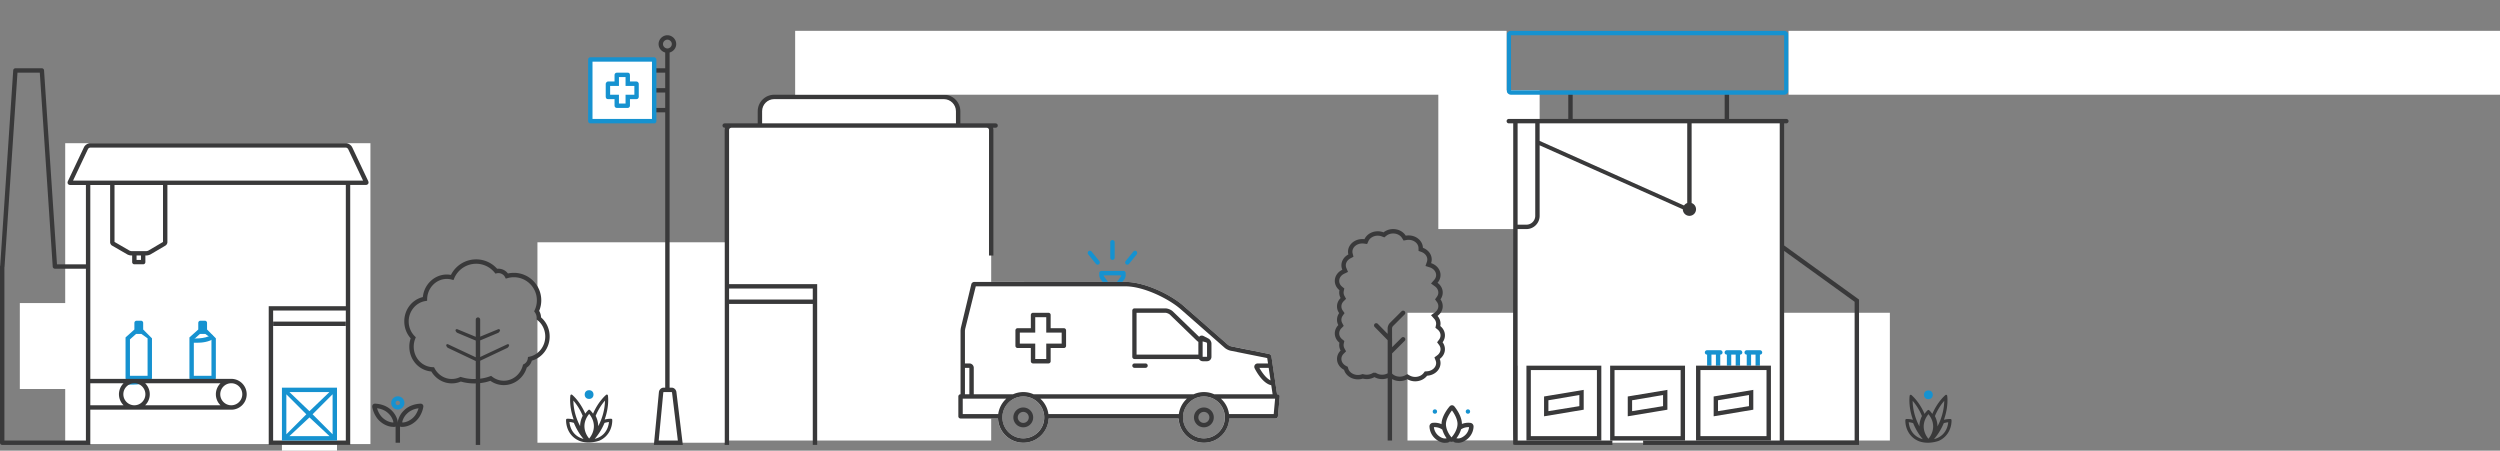 <svg xmlns="http://www.w3.org/2000/svg" id="Layer_1" x="0px" y="0px" viewBox="181 217 1135 204.61">
    <rect x="181" y="217" width="1135" height="204.61" fill="#808080" stroke="none"/>
    <path fill="#FFF" d="M210.604 282h138.572v136.605H210.604V282zM631 417H510.604V274.167l15.646-.292-.125-7.875s1.125-3.458 2.708-4.333S571.5 261 571.5 261s40-.458 42 .833 2.297 5.047 2.297 5.047l.453 6.62 14.75.5v143zm325.834-145H868.5v146H990V272h-33.166z"/>
    <path id="s1-drop" fill="#1692D0" d="M244 336.605c-1.107 0-2-.988-2-2.215 0-1.213 2-4.187 2-4.187s2 2.979 2 4.188c0 1.228-.895 2.216-2 2.216v-.002z"/>
    <path fill="#FFF" d="M241 326.605h6v11h-6v-11z"/>
    <g id="s1-bottle-3" fill="#1692D0">
        <path id="s1-bottle-3-wave" d="M212.604 391.605c-1.174 0-2.516.012-2.604 0v-2c.053.007 6.043.56 9.2-1.683l1.155 1.63c-2.43 1.731-5.67 2.053-7.751 2.053z"/>
        <path id="s1-bottle-3-fig" d="M217 366.605v-3c0-.561-.443-1-1-1h-1.977a1.01 1.01 0 0 0-1.012 1v3H213l-4 3.59v18.41c0 .56.45 1.003 1.01 1.003l10-.003a1 1 0 0 0 1-1v-18l-4-4H217zm2 21l-8 .003v-16.521l2.766-2.481h2.43l2.805 2-.001 16.999z"/>
    </g>
    <g id="s1-bottle-2" fill="#1692D0">
        <path id="s1-bottle-2-wave" d="M241.604 391.605c-1.174 0-2.516.012-2.604 0v-2c.053.007 6.043.56 9.2-1.683l1.155 1.63c-2.43 1.731-5.67 2.053-7.751 2.053z"/>
        <path id="s1-bottle-2-fig" d="M246 366.605v-3c0-.561-.443-1-1-1h-1.977a1.01 1.01 0 0 0-1.012 1v3H242l-4 3.59v18.41c0 .56.45 1.003 1.01 1.003l10-.003c.55 0 .99-.445.99-1v-18l-3.99-4H246zm2 21l-8 .003v-16.521l2.766-2.481h2.43l2.805 2-.001 16.999z"/>
    </g>
    <g id="s1-bottle-1" fill="#1692D0">
        <path id="s1-bottle-1-wave" d="M270.604 372.605c-1.174 0-2.516.012-2.604 0v-2c.053.007 6.043.56 9.2-1.683l1.155 1.63c-2.43 1.731-5.67 2.053-7.751 2.053z"/>
        <path id="s1-bottle-1-fig" d="M275 366.605v-3c0-.561-.443-1-1-1h-1.977a1.01 1.01 0 0 0-1.012 1v3H271l-4 3.59v18.41c0 .56.45 1.003 1.01 1.003l10-.003c.55 0 .99-.445.99-1v-18l-3.99-4H275zm2 21l-8 .003v-16.521l2.766-2.481h2.43l2.805 2-.001 16.999z"/>
    </g>
    <path fill="#FFF" d="M309 392.605h25v29h-25v-29zm-119-38h32v39h-32v-39z"/>
    <path fill="#39393A" d="M340.854 283.805c-.468-.984-1.753-1.805-2.86-1.805H222.007c-1.11 0-2.39.81-2.862 1.805l-7.295 15.386c-.468.987.042 1.81 1.15 1.81h7v36.003h-13.13l-5.872-88.062a1.003 1.003 0 0 0-.998-.94h-12c-.525 0-.963.41-.998.93l-5.91 88.65a.959.959 0 0 0-.092.42v80c0 .55.448 1 1 1h40v-16h64.01c3.854 0 6.99-3.14 6.99-7s-3.13-7-6.99-7H222v-88h9v26c0 .54.385 1.22.86 1.49l6.917 4c.467.27 1.31.5 1.86.5H241V336c0 .54.443.99.99.99h4.02c.54 0 .99-.44.99-.99v-3.021h.52c.55 0 1.388-.229 1.86-.513l6.76-3.988c.475-.279.86-.962.86-1.512v-26h81V356h-35v62.966h37v-118h6.996c1.104 0 1.62-.812 1.15-1.812l-7.292-15.389v.047-.007zM220 388.995V417h-37v-78.645a.933.933 0 0 0 .064-.296l5.872-88.064h10.13l5.87 88.064c.035.521.47.937.998.937H220v49.999zM338 417h-33v-59.004h33V417zm-52-26.004c2.757 0 5 2.242 5 5 0 2.757-2.243 5-5 5s-5-2.243-5-5c0-2.758 2.243-5 5-5zm-4.89 0a6.988 6.988 0 0 0 0 10.004h-34.22a6.982 6.982 0 0 0 0-10.004h34.22zm-39.11 0c2.757 0 5 2.242 5 5 0 2.757-2.243 5-5 5s-5-2.243-5-5c0-2.758 2.243-5 5-5zm-4.89 0a6.988 6.988 0 0 0 0 10.004H222v-10.004h15.11zM245 335h-2v-2.004h2V335zm10-8.146l-6.635 3.91c-.168.104-.65.236-.846.236h-6.89c-.2 0-.69-.145-.86-.244l-6.78-3.93v-25.83H255v25.858zM214.16 299l6.793-14.344c.14-.296.722-.66 1.055-.66h115.985c.333 0 .915.364 1.055.66L345.84 299H214.16z"/>
    <path fill="#39393A" d="M305 363h33v1.996h-33V363z"/>
    <g id="s1-clouds" fill="#1692D0" fill-opacity="0">
        <path id="s1-cloud-1" d="M194.404 246.062a9.938 9.938 0 0 1-2.428-7.258 9.95 9.95 0 0 1 3.416-6.86 9.843 9.843 0 0 1 7.258-2.438 9.925 9.925 0 0 1 6.85 3.398l-1.51 1.312a7.924 7.924 0 0 0-5.48-2.74 7.966 7.966 0 0 0-5.805 1.938 7.93 7.93 0 0 0-2.732 5.48c-.15 2.13.54 4.19 1.943 5.8l-1.51 1.312h-.002v.056z"/>
        <path id="s1-cloud-2" d="M210.604 249.605c-5.515 0-10-4.486-10-10h2c0 4.41 3.59 8 8 8s8-3.59 8-8h2c0 5.514-4.487 10-10 10z"/>
        <path id="s1-cloud-3" d="M232.463 239.793l-1.98-.274c.62-4.4-2.457-8.48-6.857-9.102-4.406-.61-8.482 2.46-9.102 6.86l-1.98-.27c.77-5.49 5.864-9.33 11.36-8.563 5.49.77 9.33 5.87 8.56 11.36l-.001-.011z"/>
        <path id="s1-cloud-4" d="M233.055 249.688a9.969 9.969 0 0 1-4.22-.942c-2.42-1.1-4.258-3.13-5.17-5.64l1.88-.68a7.977 7.977 0 0 0 4.135 4.521c1.936.91 4.11 1 6.115.28a7.968 7.968 0 0 0 4.516-4.13c.91-1.94 1-4.11.27-6.12l1.88-.68c.92 2.51.8 5.23-.33 7.65a9.922 9.922 0 0 1-5.64 5.17c-1.11.41-2.27.61-3.42.61l-.01-.01v-.022l-.006-.007z"/>
        <path id="s1-cloud-5" d="M213.18 228.768a9.951 9.951 0 0 1 1.658-7.473c1.532-2.19 3.825-3.65 6.456-4.142 5.43-.96 10.627 2.68 11.584 8.11l-1.97.35c-.766-4.35-4.926-7.26-9.268-6.49-4.345.762-7.256 4.922-6.49 9.27l-1.97.34v.037-.002z"/>
        <path id="s1-cloud-6" d="M247.104 239.56l-1-1.73c3.82-2.206 5.133-7.105 2.93-10.93-2.207-3.82-7.108-5.132-10.93-2.927l-1-1.732c4.775-2.754 10.903-1.11 13.66 3.66 2.756 4.774 1.114 10.903-3.66 13.659z"/>
    </g>
    <path fill="#1692D0" d="M309 393v24h25v-24h-25zm11.076 12.096L311 414.17v-18.15l9.076 9.074v.002zM312.414 395h18.15l-9.075 8.68-9.08-8.68h.005zm9.076 11.508l9.097 8.492h-18.193l9.096-8.492zm1.414-1.413l9.096-9.107v18.188l-9.096-9.107v.026z"/>
    <path fill="none" d="M182.066 338.605H182v80h39v-80h-15.066l-5.934-89h-12"/>
    <path fill="#39393A" d="M632.99 273H617v-5.5c0-4.14-3.36-7.5-7.51-7.5h-76.98c-4.146 0-7.51 3.37-7.51 7.5v5.5h-14.99c-.56 0-1.01.44-1.01 1 0 .55.45 1 1.01 1h.17c-.104.32-.18.64-.18 1v143h2v-64h38v63.98h2V346h-40v-70c0-.56.45-1 1.01-1H629c.56 0 1.01.45 1.01 1l-.01 57h2v-57c0-.35-.06-.69-.18-1h1.17c.56 0 1.01-.44 1.01-1 0-.55-.45-1-1.01-1zM550 348v5h-38v-5h38zm65-75h-88v-5.5c0-3.03 2.47-5.5 5.51-5.5h76.98c3.04 0 5.51 2.47 5.51 5.5v5.5z"/>
    <g id="s1-loader">
        <circle cx="455" cy="408.105" r="8.5" fill="#FFF"/>
        <path fill="#FFF" d="M441.06 411.216c0 2.42-1.821 4.393-4.062 4.393s-4.062-1.973-4.062-4.393 1.82-4.392 4.07-4.392 4.07 1.97 4.07 4.392h-.016z"/>
        <path fill="#FFF" d="M445.87 407.825c0 1.34.25 2.62.72 3.78h-3.55c.01-.133.02-.25.02-.393 0-3.53-2.72-6.392-6.062-6.392-3.354 0-6.062 2.859-6.062 6.393 0 .13.021.26.021.393h-.44v-14.923l3.86-4.077 14.229.037 4.9 5.562c.09-.021.18-.021.26-.04-4.46.71-7.88 4.762-7.88 9.66h-.016z"/>
        <path fill="#39393A" d="M468.5 393.605v-5c0-9.66-7.86-17-17.51-17h-13.5c-2.2 0-3.99 1.777-3.99 4v15l-5 5.277v15.853c0 1.102.89 1.87 2 1.87h.87c.896 2.34 3.07 4 5.62 4 2.59 0 4.79-1.713 5.66-4.103l-.03.103h5.05c-.02-.021-.03-.053-.04-.07 1.68 2.46 4.42 4.07 7.521 4.07 3.59 0 6.696-2.16 8.25-5.312-.054.1-.094.21-.144.312h5.24v-10m-31.507 13c-2.24 0-4.062-1.973-4.062-4.393s1.82-4.392 4.062-4.392 4.062 1.972 4.062 4.393c.004 2.424-1.823 4.393-4.062 4.392zm9.6-4h-3.55c.01-.133.02-.25.02-.393 0-3.53-2.72-6.392-6.062-6.392-3.354 0-6.062 2.859-6.062 6.393 0 .13.021.26.021.393h-.44v-14.923l3.86-4.077 14.229.037 4.9 5.562c.09-.021.18-.021.26-.04-4.46.71-7.88 4.762-7.88 9.66 0 1.34.25 2.62.72 3.78h-.016zm8.56 4c-4.021 0-7.28-3.49-7.28-7.78s3.26-7.78 7.28-7.78c4.02 0 7.289 3.49 7.289 7.78s-3.269 7.78-7.289 7.78zm11.35-18.03l-8.75-8.88.22-.223c.5-.5.5-1.3 0-1.812-.5-.5-1.31-.487-1.81 0l-2.12 2.133c-.5.5-.51 1.312 0 1.812.5.5 1.31.5 1.8 0l.104-.103 10.56 11.103v9h-2.439a.485.485 0 0 1-.041.107c.272-.91.428-1.88.428-2.892 0-5.09-3.69-9.261-8.396-9.729l-6.55-7.45-5.53-.01-1.92-9.107c-.104-.54-.646-.98-1.21-.98h-.42c-.55 0-.91.44-.8.98l1.92 9.1-6.04-.02v-15c0-1.101.891-2 1.99-2h13.5c8.7 0 15.51 6.59 15.51 15l-.006 8.971zm2-3.97v-5c0-9.66-7.86-17-17.51-17h-13.5c-2.2 0-3.99 1.777-3.99 4v15l-5 5.277v15.853c0 1.102.89 1.87 2 1.87h.87c.896 2.34 3.069 4 5.62 4 2.59 0 4.79-1.713 5.66-4.103l-.03.103h5.05c-.02-.021-.03-.053-.04-.07 1.68 2.46 4.42 4.07 7.521 4.07 3.59 0 6.696-2.16 8.25-5.312-.054.1-.094.21-.144.312h5.24l.003-19zm-31.51 22c-2.24 0-4.062-1.973-4.062-4.393s1.82-4.392 4.062-4.392 4.062 1.972 4.062 4.393c.004 2.424-1.823 4.393-4.062 4.392zm9.6-4h-3.55c.01-.133.02-.25.02-.393 0-3.53-2.72-6.392-6.062-6.392-3.354 0-6.062 2.859-6.062 6.393 0 .13.021.26.021.393h-.44v-14.923l3.86-4.077 14.229.037 4.9 5.562c.09-.021.18-.021.26-.04-4.46.71-7.88 4.762-7.88 9.66 0 1.34.25 2.62.72 3.78h-.016zm8.56 4c-4.021 0-7.28-3.49-7.28-7.78s3.26-7.78 7.28-7.78c4.02 0 7.289 3.49 7.289 7.78s-3.269 7.78-7.289 7.78zm11.35-18.03l-8.75-8.88.22-.223c.5-.5.5-1.3 0-1.812-.5-.5-1.31-.487-1.81 0l-2.12 2.133c-.5.5-.51 1.312 0 1.812.5.5 1.31.5 1.8 0l.104-.103 10.56 11.103v9h-2.439a.485.485 0 0 1-.041.107c.272-.91.428-1.88.428-2.892 0-5.09-3.69-9.261-8.396-9.729l-6.55-7.45-5.53-.01-1.92-9.107c-.104-.54-.646-.98-1.21-.98h-.42c-.55 0-.91.44-.8.98l1.92 9.1-6.04-.02v-15c0-1.101.891-2 1.99-2h13.5c8.7 0 15.51 6.59 15.51 15l-.006 8.971z"/>
        <path id="s1-loader-claw" fill="#39393A" d="M472.5 406.605v-1h-4v2h4m-4-8h4.01v2h-4.01v-2zm40 14h-31v-34.53c0-1.37-1.1-2.48-2.48-2.48a2.47 2.47 0 0 0-2.481 2.48l-.025 20.53h.015v4.02l-.021 11.98h36c.55 0 1 0 1-1s-.458-1-1.008-1zm-33 0h-1v-34c0-.271 0-1 .52-1.013.48.013.48.74.48 1.013v34z"/>
    </g>
    <g id="s1-gift-box">
        <rect width="19" height="38" x="485" y="375" fill="#FFF"/>
        <path fill="#1692D0" d="M505.466 366.93l.058.071.059.069-.117-.14zm.054.07c-.7-.81-1.62-1.21-2.53-1.21-.93 0-1.85.41-2.56 1.24l-3.41 3.97H492l-3.4-3.97c-.71-.83-1.64-1.24-2.56-1.24s-1.83.4-2.54 1.21c-1.34 1.69-.9 3.87 1.01 4.92l3.82 2.08h-2.34c-1.09 0-1.99.89-1.99 2v38h21v-38c0-1.11-.89-2-1.99-2h-2.32l3.82-2.08c1.91-1.05 2.36-3.23 1.01-4.92zM490 412h-4v-14h4v14zm0-16h-4v-5h4v5zm0-7h-4l-.01-13H490v13zm0-16.37l-4.53-2.47c-.4-.22-.66-.52-.72-.86-.07-.33.03-.68.29-1.02.29-.32.64-.49 1-.49.37 0 .73.19 1.04.54l2.92 3.41v.89zm7 39.37h-5v-36h5v36zm.02-38H492v-1h5.02v1zm5.98 38h-4v-14h4v14zm0-16h-4v-5h4v5zm0-20v13h-4v-13h4zm1.28-6.7c-.07.34-.33.64-.72.86l-4.54 2.47v-.89l2.93-3.41c.3-.35.66-.54 1.04-.54.36 0 .7.17 1 .49.25.34.35.69.29 1.02z"/>
        <path fill="#1692D0" d="M483.441 367.07l.059-.069.058-.071-.117.14z"/>
    </g>
    <path fill="#FFF" d="M425 327h85v91h-85v-91z"/>
    <path fill="#39393A" d="M426.641 361.097a6.327 6.327 0 0 0-.857-2.956 12.41 12.41 0 0 0 .954-4.801c0-6.877-5.576-12.473-12.429-12.473-.915 0-1.822.1-2.707.297a5.36 5.36 0 0 0-4.897-2.141 12.744 12.744 0 0 0-9.539-4.274 12.79 12.79 0 0 0-11.435 7.055 10.587 10.587 0 0 0-1.899-.172c-5.605 0-10.319 4.521-10.854 10.234-4.932 1.175-8.432 5.689-8.432 11.033 0 2.891 1.027 5.6 2.906 7.698a11.66 11.66 0 0 0-.62 3.774c0 5.959 4.345 10.806 9.993 11.286 1.979 3.342 5.491 5.396 9.293 5.396 1.422 0 2.801-.278 4.103-.829 2.186.627 4.488.909 6.779.85V419h1.997l.001-28.071a22.282 22.282 0 0 0 2.259-.367c.8-.177 1.594-.4 2.369-.664a10.525 10.525 0 0 0 6.111 1.944c4.792 0 9.02-3.261 10.421-7.981a5.348 5.348 0 0 0 2.302-3.136c4.723-1.31 8.086-5.805 8.086-10.943.001-3.387-1.417-6.526-3.905-8.685zm-5.241 17.83l-.695.146-.091.705a3.351 3.351 0 0 1-1.772 2.538l-.395.206-.111.431c-1.045 4.058-4.581 6.891-8.599 6.891-1.938 0-3.78-.64-5.326-1.852l-.439-.344-.523.193c-.851.313-1.733.573-2.623.77a20 20 0 0 1-1.827.305v-8.128l12.272-5.811c.44-.208.789-.734.866-1.232-.078-.43-.436-.623-.866-.421l-12.272 5.75v-7.523l8.119-3.406c.45-.188.807-.7.884-1.196-.078-.433-.434-.645-.884-.459L399 369.836v-7.737a1 1 0 0 0-2 0v7.817l-8.313-3.429c-.45-.186-.806.026-.884.459.078.496.434 1.008.884 1.196L397 371.63v7.576l-12.558-5.884c-.431-.202-.788-.009-.866.421.077.498.426 1.024.866 1.232L397 380.921v8.154a20.585 20.585 0 0 1-6.556-.87l-.366-.112-.348.162a8.499 8.499 0 0 1-3.612.798c-3.244 0-6.234-1.85-7.803-4.828l-.271-.515-.582-.019c-4.839-.153-8.63-4.247-8.63-9.32 0-1.26.236-2.483.702-3.635l.249-.615-.47-.468c-1.784-1.778-2.766-4.177-2.766-6.755 0-4.564 3.243-8.526 7.543-9.217l.821-.132.02-.832c.12-5.011 4.113-9.087 8.902-9.087a8.54 8.54 0 0 1 2.208.289l.839.225.34-.799a10.8 10.8 0 0 1 9.946-6.597 10.76 10.76 0 0 1 8.372 3.987l.395.485.609-.143c1.45-.342 3.016.367 3.717 1.7l.379.722.783-.226a10.39 10.39 0 0 1 2.887-.406c5.75 0 10.429 4.698 10.429 10.473 0 1.562-.333 3.064-.992 4.464l-.249.53.34.477a4.34 4.34 0 0 1 .809 2.534l-.024.689.397.316c2.242 1.781 3.528 4.491 3.528 7.434.001 4.428-3.004 8.274-7.146 9.143z"/>
    <path fill="#39393A" d="M412.168 373.554c0 .062-.022.126-.032.189.009.053.032.096.032.156v-.345zm-24.397-6.448c0-.062.022-.105.032-.16-.01-.062-.032-.125-.032-.186v.346zm20.264-.345c0 .061-.022.124-.032.186.01.055.032.099.032.16v-.346zm-24.491 7.138c0-.061.022-.103.032-.156-.01-.063-.032-.128-.032-.189v.345zM482.242 393c-1.043 0-1.975.913-2.098 2.04L477.859 419H491l-2.901-23.96c-.123-1.125-1.063-2.04-2.099-2.04h-1V240.85c1.651-.449 3-1.951 3-3.85 0-2.272-1.926-4-4-4-2.073 0-4 1.728-4 4 0 1.898 1.349 3.401 3 3.849V248h-7v2h7v7h-7v2h7v7h-7v2h7v125h-.758zM482 237c0-1.179 1.054-2 2-2s2 .821 2 2-1.054 2-2 2-2-.821-2-2zm3.959 158a.407.407 0 0 1 .154.28l2.63 21.72h-8.684l2.073-21.743a.382.382 0 0 1 .147-.257h3.68z"/>
    <g id="s1-flag-1-substrate">
        <rect width="29" height="28" x="449" y="244" fill="#FFF"/>
        <path fill="#1692D0" d="M478 243h-29c-.507 0-1 .435-1 1v28c0 .556.485 1 1 1h29.069c.507 0 .931-.458.931-1.021v-27.875c0-.557-.485-1.104-1-1.104zm-1 28h-27v-26h27v26z"/>
        <path fill="#1692D0" d="M457 262h3v3c0 .573.483 1 1 1h5c.511 0 1-.431 1-1v-3h3c.522 0 .938-.355 1-1v-6c-.062-.482-.481-1-1-1h-3v-3c-.094-.791-.482-1-1-1h-5c-.51 0-1 .432-1 1v3h-3c-.522 0-.922.605-1 1v6c.078.732.481 1 1 1zm1-6h4v-4h3v4h4v4h-4v4h-3v-4h-4v-4z"/>
    </g>
    <path fill="#FFF" d="M622 345h24v49h-24v-49z"/>
    <g id="s1-conveyor-part-1">
        <path id="s1-test-tube-1" fill="#1692D0" d="M858.512 276.875h-5.994a1.02 1.02 0 0 0-1.018 1.023c0 .563.46.976 1.02.977v14a2.974 2.974 0 0 0 2.98 2.973c1.643 0 3-1.33 3-2.973v-14h.02c.562 0 1.019-.41 1.019-.977a1.032 1.032 0 0 0-1.027-1.023zm-1.992 16c0 .527-.439 1-1 1-.531 0-1.02-.464-1.02-1v-14.027h2.02v14.027z"/>
        <path id="s1-conveyor-detail-1" fill="#39393A" d="M856.52 276.875h-2V270.5l2 1"/>
    </g>
    <g id="s1-conveyor-part-2">
        <path id="s1-test-tube-2" fill="#1692D0" d="M867.482 280.875h-5.994c-.562 0-1.021.458-1.021 1.023 0 .563.474.976 1.03.977v14a2.965 2.965 0 0 0 2.97 2.973c1.646 0 3.021-1.33 3.021-2.973l-.006-14h.008c.57 0 1.01-.41 1.01-.977 0-.57-.45-1.023-1.01-1.023h-.008zm-1.982 16c0 .527-.456 1-1.01 1-.54 0-1-.464-1-1v-14.027h2.01v14.027z"/>
        <path id="s1-conveyor-detail-2" fill="#39393A" d="M865.5 280.875h-2V274.5l2 1"/>
    </g>
    <g id="s1-conveyor-part-3">
        <path id="s1-test-tube-3" fill="#1692D0" d="M876.5 284.848h-6c-.562 0-1 .438-1 1 0 .567.452 1 1.012 1l-.012 14.375a2.966 2.966 0 0 0 2.97 2.973c1.646 0 3.022-1.326 3.022-2.973l.008-14.375c.562 0 1-.436 1-1 0-.57-.438-1-1-1zm-2 16.375c0 .526-.456 1-1.01 1-.54 0-1-.465-1-1v-14.375h2.01v14.375z"/>
        <path id="s1-conveyor-detail-3" fill="#39393A" d="M874.5 284.848h-2v-6l2 1"/>
    </g>
    <path fill="#FFF" d="M868 383h121v34H868v-34zm74-74l-25-11v-12h25m-108-28h46v63h-46v-63z"/>
    <g id="s1-boxes">
        <path fill="#39393A" d="M836 383v34h34v-34h-34zm32 32h-30v-30h30v30z"/>
        <path fill="#39393A" d="M862 394l-18 3v9l18-3v-9zm-1.98 7.39l-14.045 2.271v-4.942l14.055-2.373v5.055h-.01v-.011zM874 383v34h34v-34h-34zm32 32h-30v-30h30v30z"/>
        <path fill="#39393A" d="M900 394l-18 3v9l18-3v-9zm-1.98 7.39l-14.045 2.271v-4.942l14.055-2.373v5.055h-.01v-.011zM912 383v34h34v-34h-34zm32 32h-30v-30h30v30z"/>
        <path fill="#39393A" d="M938 394l-18 3v9l18-3v-9zm-1.98 7.39l-14.045 2.271v-4.942l14.055-2.373v5.055h-.01v-.011z"/>
        <path fill="#1692D0" d="M962.01 376h-5.99c-.56 0-1.02.46-1.02 1.02 0 .57.46.98 1.02.98v5H958v-5h2.02v5H962v-5h.02c.562 0 1.019-.41 1.019-.98a1.029 1.029 0 0 0-1.029-1.02zm8.97 0h-5.99c-.562 0-1.021.46-1.021 1.02 0 .57.47.98 1.03.98v5h1.99v-5H969v5h1.98v-5h.01c.56 0 1.01-.41 1.01-.98 0-.57-.46-1.02-1.02-1.02zm9.03 0h-5.99c-.56 0-1.02.46-1.02 1.02 0 .57.46.98 1.02.98v5H976v-5h2.02v5H980v-5h.02c.562 0 1.019-.41 1.019-.98a1.029 1.029 0 0 0-1.029-1.02z"/>
        <path fill="#39393A" d="M951 383v34h34v-34h-34zm32 32h-30v-30h30v30z"/>
        <path fill="#39393A" d="M977 394l-18 3v9l18-3v-9zm-1.98 7.39l-14.045 2.271v-4.942l14.055-2.373v5.055h-.01v-.011z"/>
    </g>
    <path fill="#FFF" d="M820 359h50v58h-50v-58zm169 0h50v58h-50v-58z"/>
    <path fill="#39393A" d="M837 369.247c0-1.677-.814-3.186-2.111-4.234.073-.346.111-.701.111-1.064 0-1.326-.51-2.548-1.364-3.52C835.08 359.376 836 357.783 836 356a5.247 5.247 0 0 0-1.021-3.091 5.247 5.247 0 0 0 1.021-3.091c0-1.783-.92-3.376-2.364-4.429.854-.973 1.364-2.193 1.364-3.52 0-2.481-1.783-4.595-4.279-5.396a5.104 5.104 0 0 0 .279-1.668c0-2.389-1.652-4.437-4.002-5.302-.071-3.115-2.953-5.621-6.498-5.621-.441 0-.873.039-1.289.113-1.103-1.785-3.246-2.996-5.711-2.996-1.682 0-3.215.564-4.369 1.49a7.211 7.211 0 0 0-2.631-.49c-2.731 0-5.069 1.488-6.031 3.596a7.359 7.359 0 0 0-.969-.063c-3.59 0-6.5 2.57-6.5 5.74 0 .433.055.854.156 1.259-1.891 1.003-3.156 2.833-3.156 4.923 0 .709.146 1.387.411 2.014-2.031.971-3.411 2.869-3.411 5.052 0 1.677.814 3.185 2.111 4.234a5.158 5.158 0 0 0 .53 3.55c-1.021 1.014-1.641 2.35-1.641 3.812 0 1.113.359 2.152.98 3.032a5.232 5.232 0 0 0-.98 3.032c0 .861.215 1.678.6 2.411-.996 1.009-1.6 2.327-1.6 3.771 0 1.677.814 3.186 2.111 4.234a5.143 5.143 0 0 0 .53 3.551c-1.021 1.014-1.641 2.349-1.641 3.812 0 2.106 1.284 3.947 3.198 4.946.714 2.486 3.265 4.326 6.302 4.326.773 0 1.516-.119 2.205-.338.57.144 1.172.222 1.795.222a7.109 7.109 0 0 0 3.466-.884h.068a7.106 7.106 0 0 0 3.466.884 7.22 7.22 0 0 0 2.5-.446V417h2v-27.909a7.092 7.092 0 0 0 3.5.909c1.245 0 2.408-.31 3.396-.845a7.101 7.101 0 0 0 3.604.962c2.25 0 4.232-1.01 5.399-2.543 3.403-.183 6.101-2.678 6.101-5.73 0-.657-.125-1.288-.355-1.876 1.439-1.053 2.355-2.644 2.355-4.422a5.25 5.25 0 0 0-1.064-3.149c.672-.905 1.064-1.987 1.064-3.15zm-2.668 4.344c.437.587.668 1.263.668 1.955 0 1.07-.56 2.094-1.536 2.808l-1.244.91.562 1.435c.145.368.218.754.218 1.146 0 1.967-1.849 3.607-4.208 3.733l-.924.049-.561.736c-.836 1.099-2.259 1.754-3.808 1.754a5.102 5.102 0 0 1-2.589-.685l-.974-.574-.993.538a5.14 5.14 0 0 1-2.444.604c-1.262 0-2.433-.427-3.296-1.202l-.203-.183v-9.159l5.725-5.716a1 1 0 1 0-1.414-1.415l-4.293 4.287v-3.958l-.018-.017V368h-.009v-1.958c0-.275.214-.791.41-.986l5.323-5.315a1 1 0 1 0-1.414-1.415l-5.322 5.315c-.568.567-.997 1.599-.997 2.401v2.544l-4.463-4.557a1 1 0 0 0-1.43 1.399l5.893 6.017v.526c0 .016.008.028.009.043v14.469l-.076.041a5.146 5.146 0 0 1-2.424.593 5.12 5.12 0 0 1-2.491-.63l-.454-.253H804.445l-.454.253a5.112 5.112 0 0 1-2.491.63c-.442 0-.882-.054-1.307-.161l-.552-.139-.541.172a5.292 5.292 0 0 1-1.601.244c-2.059 0-3.9-1.21-4.38-2.878l-.236-.824-.76-.397c-1.33-.694-2.124-1.88-2.124-3.173 0-1.116.57-1.917 1.05-2.392l1.065-1.058-.719-1.318a3.176 3.176 0 0 1-.328-2.181l.254-1.199-.953-.771c-.883-.714-1.369-1.666-1.369-2.679 0-1.099.557-1.893 1.022-2.365l1.027-1.04-.679-1.294a3.161 3.161 0 0 1-.371-1.482c0-.66.213-1.31.614-1.879l.814-1.153-.814-1.153a3.257 3.257 0 0 1-.614-1.879c0-1.117.57-1.918 1.05-2.393l1.066-1.058-.72-1.319a3.163 3.163 0 0 1-.329-2.178l.255-1.199-.952-.771c-.884-.715-1.37-1.667-1.37-2.68 0-1.333.871-2.577 2.273-3.247l1.725-.825-.745-1.76a3.142 3.142 0 0 1-.253-1.233c0-1.281.782-2.461 2.094-3.156l1.383-.734-.38-1.519a3.177 3.177 0 0 1-.097-.772c0-2.062 2.019-3.74 4.5-3.74.237 0 .476.016.706.046l1.468.195.614-1.347c.662-1.451 2.355-2.426 4.212-2.426a5.18 5.18 0 0 1 1.901.353l1.077.422.903-.725c.845-.677 1.952-1.05 3.118-1.05 1.693 0 3.229.784 4.01 2.047l.714 1.157 1.339-.239c.306-.054.621-.082.938-.082 2.435 0 4.452 1.645 4.499 3.667l.03 1.36 1.277.471c1.637.603 2.693 1.947 2.693 3.425 0 .346-.058.688-.171 1.018l-.663 1.93 1.943.625c1.729.555 2.891 1.959 2.891 3.492 0 1.002-.472 1.75-.867 2.2l-1.445 1.646 1.771 1.291c.979.714 1.542 1.74 1.542 2.812 0 .675-.222 1.338-.642 1.917l-.85 1.173.85 1.173c.42.579.642 1.242.642 1.917 0 1.073-.562 2.098-1.542 2.812l-1.771 1.291 1.447 1.646c.396.449.866 1.195.866 2.199 0 .219-.022.438-.068.65l-.254 1.199.953.771c.883.714 1.369 1.666 1.369 2.679 0 .691-.231 1.367-.669 1.956l-.889 1.194.892 1.192z"/>
    <path id="s1-signal" fill="#1692D0" d="M690.062 342a1.73 1.73 0 0 1-.201.6l-1.799 2.4h-3.991l-1.805-2.443a1.848 1.848 0 0 1-.198-.557h7.994zm.997-2h-9.994c-.547 0-1.003.445-1.003.995v.948c0 .549.265 1.354.593 1.798l2.407 3.259h6l2.399-3.2c.334-.444.601-1.247.601-1.799v-1.002a.998.998 0 0 0-1.003-.999z"/>
    <path fill="#FFF" d="M761.07 396h-.311l-2.55-17.12c-.08-.55-.59-1.08-1.13-1.19l-17.04-3.43c-.55-.11-1.32-.49-1.73-.86l-19.97-17.51c-6.229-5.46-17.99-10.89-26.27-10.89H624.06c-.55 0-1.119.43-1.279.95l-5.44 19.44c-.149.52-.28 1.4-.28 1.95V396h-.01a1 1 0 0 0-.99 1v9c0 .55.45 1 1 1h17.011c-.011-.16-.011-.33-.011-.5a11.023 11.023 0 0 1 .002 0c0 6.352 5.149 11.5 11.5 11.5 6.329 0 11.463-5.115 11.497-11.437 0 .148 0 .297-.009.437h59.021c-.011-.16-.011-.33-.011-.5a11.023 11.023 0 0 1 .002 0c0 6.352 5.149 11.5 11.5 11.5 6.329 0 11.463-5.115 11.497-11.437 0 .148 0 .297-.009.437h21.01c.561 0 1.04-.45 1.091-1l.819-9c.049-.55-.351-1-.901-1zm-115.508 20c-5.238 0-9.5-4.262-9.5-9.5s4.262-9.5 9.5-9.5 9.5 4.262 9.5 9.5-4.262 9.5-9.5 9.5zm82 0c-5.238 0-9.5-4.262-9.5-9.5s4.262-9.5 9.5-9.5 9.5 4.262 9.5 9.5-4.262 9.5-9.5 9.5z"/>
    <path fill="#39393A" d="M645.562 402a4.5 4.5 0 1 0 0 9 4.5 4.5 0 0 0 0-9zm0 7c-1.379 0-2.5-1.122-2.5-2.5s1.121-2.5 2.5-2.5 2.5 1.122 2.5 2.5-1.122 2.5-2.5 2.5zm82-7a4.5 4.5 0 1 0 0 9 4.5 4.5 0 0 0 0-9zm0 7c-1.379 0-2.5-1.122-2.5-2.5s1.121-2.5 2.5-2.5 2.5 1.122 2.5 2.5-1.122 2.5-2.5 2.5z"/>
    <path fill="#39393A" d="M761.097 396h-.311l-2.55-17.12c-.08-.55-.59-1.08-1.13-1.19l-17.04-3.43c-.55-.11-1.32-.49-1.73-.86l-19.97-17.51c-6.229-5.46-17.99-10.89-26.27-10.89h-68.817c-.55 0-1.119.43-1.279.95l-4.66 19.44c-.149.52-.254 1.4-.254 1.95V396h-.01a1 1 0 0 0-.99 1v9c0 .55.45 1 1 1h17.011c-.011-.16-.011-.33-.011-.5a11.023 11.023 0 0 1 .002 0c0 6.352 5.149 11.5 11.5 11.5 6.329 0 11.463-5.115 11.497-11.437 0 .148 0 .297-.009.437h59.021c-.011-.16-.011-.33-.011-.5a11.023 11.023 0 0 1 .002 0c0 6.352 5.149 11.5 11.5 11.5 6.329 0 11.463-5.115 11.497-11.437 0 .148 0 .297-.009.437h21.01c.561 0 1.04-.45 1.091-1l.819-9c.05-.55-.35-1-.899-1zm-3.271-6.307c-2.088-.95-4.094-3.925-5.069-5.693h4.221l.848 5.693zm-138.53-23.773L624 347h68.097c7.83 0 19.229 5.38 24.96 10.4l19.96 17.51c.68.59 1.77 1.13 2.66 1.31l16.64 3.35.362 2.43h-4.592c-.627 0-1.148.274-1.431.752-.281.479-.269 1.068.015 1.578.361.73 3.444 6.722 7.483 7.564l.612 4.105h-26.49c.143.063.279.138.419.208a11.437 11.437 0 0 0-5.107-1.208c-1.876 0-3.642.458-5.207 1.256.171-.087.34-.178.516-.256h-72.62c.143.063.279.138.419.208a11.437 11.437 0 0 0-5.107-1.208c-1.876 0-3.642.458-5.207 1.256.171-.087.34-.178.516-.256h-17.809v-12.006c0-1.1-.895-1.994-1.998-1.994h-2.004v-14.66c-.001-.359.1-1.049.209-1.419zm1.792 30.08h-2v-12h2v12zm-3.002 9v-7h19.761c.065-.06.136-.112.202-.17a11.466 11.466 0 0 0-3.884 7.377c.009-.069.012-.139.021-.207h-16.1zm27.502 11c-5.238 0-9.5-4.262-9.5-9.5s4.262-9.5 9.5-9.5 9.5 4.262 9.5 9.5-4.262 9.5-9.5 9.5zm11.398-11c.007.048.009.098.015.146a11.453 11.453 0 0 0-3.838-7.282c.054.046.11.089.163.137h66.521c.065-.06.136-.112.202-.17a11.466 11.466 0 0 0-3.884 7.377c.009-.069.012-.139.021-.207h-59.2zm70.602 11c-5.238 0-9.5-4.262-9.5-9.5s4.262-9.5 9.5-9.5 9.5 4.262 9.5 9.5-4.262 9.5-9.5 9.5zm31.679-11h-20.28c.007.048.009.098.015.146a11.453 11.453 0 0 0-3.838-7.282c.054.046.11.089.163.137h24.57l-.63 6.999z"/>
    <path fill="#39393A" d="M643 375h6v6c0 .56.45 1 1 1h7c.561 0 1-.45 1-1v-6h6c.561 0 1-.45 1-1v-7c0-.55-.449-1-1-1h-6v-6c0-.56-.439-1-1-1h-7c-.55 0-1 .45-1 1v6h-6c-.56 0-1 .45-1 1v7c0 .55.45 1 1 1zm1-7h7v-7h5v7h7v5h-7v7h-5v-7h-7v-5zm52.06 12h29.271a.545.545 0 0 1-.03-.08c.33.64 1 1.08 1.771 1.08h1.92c1.11 0 2.01-.9 2.01-2v-6c0-.92-.619-1.93-1.439-2.34l-2.16-1.11c-.271-.13-.54-.2-.811-.2-.49 0-.899.21-1.18.57L713.5 358.4c-.79-.78-2.33-1.4-3.44-1.4h-14c-.54 0-1 .45-1 1v21c0 .56.45 1 1 1zm30.94-8l1.671.45c.149.07.329.38.329.55v6h-2v-7zm-30-13h13.06c.591 0 1.631.42 2.051.83l12.29 11.89.109.11.13.09.42.3V378H697v-19zm4.059 23h-4.994a.995.995 0 0 0-1.003 1 1 1 0 0 0 1.003 1h4.994a.995.995 0 0 0 1.003-1 1 1 0 0 0-1.003-1z"/>
    <path id="s1-line-1" fill="#1692D0" fill-rule="evenodd" d="M685.062 326.997a.996.996 0 0 1 1-.997c.552 0 1 .446 1 .997v7.006a.996.996 0 0 1-1 .997c-.552 0-1-.446-1-.997v-7.006z" clip-rule="evenodd"/>
    <path id="s1-line-2" fill="#1692D0" fill-rule="evenodd" d="M676.59 331.217a1.02 1.02 0 0 0-1.457-.134l.072-.061a1.069 1.069 0 0 0-.146 1.48l3.475 4.28a1.02 1.02 0 0 0 1.457.134l-.072.061a1.069 1.069 0 0 0 .146-1.48l-3.475-4.28z" clip-rule="evenodd"/>
    <path id="s1-line-3" fill="#1692D0" fill-rule="evenodd" d="M695.533 331.217a1.02 1.02 0 0 1 1.457-.134l-.072-.061c.443.372.503 1.042.146 1.48l-3.475 4.28a1.02 1.02 0 0 1-1.457.134l.072.061a1.069 1.069 0 0 1-.146-1.48l3.475-4.28z" clip-rule="evenodd"/>
    <path fill="#39393A" d="M868 322s-.18 96.58 0 96.77c.189.19.74.23 1 .23h44.08c-.061-.32-.08-.66-.08-1s.02-.68.08-1H870v-96h4c3.311 0 6-2.688 6-6.01v-32.01l65 29.037a2.998 2.998 0 0 0 3 2.98c1.66 0 3-1.34 3-3 0-1.3-.84-2.4-2-2.82V273h40v144h-62.08c.061.32.08.66.08 1s-.02.68-.08 1H1025v-66l-34-24.56V273h1.01c.551 0 .99-.45.99-1 0-.56-.45-1-1-1H865.99c-.551 0-.99.45-.99 1 0 .562.439 1 .99 1H868v48m10-6.01c0 2.21-1.79 4.01-4 4.01h-4v-46h8v41.99zm69-5.81c-.59.21-1.1.604-1.45 1.11L880 280.98V273h67v36.18zM896.98 271c0-.01.01-.02.01-.04M1023 417h-32v-86.09l32 23.105V417z"/>
    <g id="s1-plants">
        <g id="s1-plant-1_1_">
            <path id="s1-flower-2" fill="#1692D0" d="M361.605 398.932c.551 0 1 .449 1 1 0 .557-.449 1-1 1s-1-.443-1-1c0-.551.45-1 1-1m0-2a3 3 0 1 0 0 6 3 3 0 0 0 0-6z"/>
            <path fill="#39393A" d="M372.952 400.735c-.144-.184-.457-.479-1.039-.479-.08 0-.168.006-.223.013l-.031.013c-.041 0-.118.005-.229.012l-.229.015a13.33 13.33 0 0 0-1.125.161c-1.263.233-2.43.646-3.472 1.216-.612.337-1.189.739-1.722 1.197-.271.238-.531.488-.786.753a9.678 9.678 0 0 0-2.037 3.197c-.222.573-.368 1.104-.391 1.385l-.021.604h-.026l-.004-.104-.021-.161a2.25 2.25 0 0 0-.058-.26l-.001-.005c-.034-.357-.188-.896-.401-1.462-.444-1.164-1.13-2.241-2.043-3.207a8.875 8.875 0 0 0-.785-.742 9.207 9.207 0 0 0-1.713-1.2c-1.045-.575-2.213-.979-3.473-1.218-.41-.075-.788-.129-1.165-.165l-.191-.011c-.104-.009-.179-.01-.142-.009l-.071-.009c-.786-.104-1.13.257-1.287.451-.356.46-.271 1.021-.212 1.282.012.095.036.206.075.362.062.272.146.602.264.975a12.145 12.145 0 0 0 1.4 2.941 9.541 9.541 0 0 0 1.786 2.062c1.175 1.021 2.473 1.736 3.856 2.144.688.188 1.347.298 1.849.297l.146.007c.15.021.29.032.419.032.279 0 .526-.064.753-.156V418h2v-7.346c.232.096.483.158.771.158.118 0 .245-.01.381-.021l.174-.006c.495 0 1.146-.106 1.833-.302 1.385-.397 2.685-1.116 3.859-2.142a9.846 9.846 0 0 0 1.778-2.059 12.294 12.294 0 0 0 1.406-2.966c.107-.354.193-.684.253-.938.03-.121.05-.215.064-.31l.014-.085c.141-.49.076-.916-.183-1.248zm-13.678 8.056c-.115 0-.547-.021-1.273-.224-1.104-.317-2.147-.897-3.104-1.729a7.629 7.629 0 0 1-1.422-1.646 10.397 10.397 0 0 1-1.167-2.446c-.043-.146-.083-.279-.118-.41.188.023.376.056.579.093a9.535 9.535 0 0 1 2.874 1.005 7.3 7.3 0 0 1 1.363.956c.229.197.444.404.646.613a7.658 7.658 0 0 1 1.624 2.543c.205.53.271.854.289 1.016l.04.236-.331-.007zm11.633-6.062c-.289.89-.685 1.723-1.175 2.477a8.009 8.009 0 0 1-1.419 1.644c-.954.826-1.998 1.406-3.097 1.729-.737.208-1.17.226-1.285.226l-.088-.001-.216.011v-.157l.021-.153c.014-.08.072-.403.278-.938a7.665 7.665 0 0 1 1.617-2.531c.21-.223.43-.434.653-.631.41-.355.867-.68 1.361-.943a9.376 9.376 0 0 1 2.867-1.004c.208-.036.405-.067.583-.098a4.71 4.71 0 0 1-.1.369z"/>
        </g>
        <g id="s1-plant-2">
            <circle id="s1-flower-1" cx="448.451" cy="396.132" r="2" fill="#1692D0"/>
            <path fill="#39393A" d="M458.96 407.567a.474.474 0 0 0-.448-.444s-.116-.009-.324-.009c-.467 0-1.469.048-2.678.354 2.212-6.136 1.519-10.732 1.487-10.936a.482.482 0 0 0-.306-.373.482.482 0 0 0-.477.076c-.152.123-3.53 2.906-5.971 8.564-.72-1.037-1.39-1.631-1.45-1.684a.49.49 0 0 0-.635 0c-.06.053-.727.643-1.444 1.676-2.44-5.652-5.816-8.438-5.967-8.562a.466.466 0 0 0-.477-.076.479.479 0 0 0-.305.373c-.033.192-.725 4.798 1.486 10.933a11.002 11.002 0 0 0-2.669-.354c-.208 0-.324.01-.324.01a.482.482 0 0 0-.449.444c-.012.177-.266 4.36 2.92 7.526a9.534 9.534 0 0 0 2.863 1.949s1.689.851 4.408.851 4.979-.851 4.979-.851a9.632 9.632 0 0 0 2.861-1.949c3.188-3.151 2.933-7.342 2.92-7.518zm-10.494 8.514c-.016-.021-.033-.04-.049-.062l-.051-.062-.038-.047c-.788-.986-1.768-2.604-1.96-4.694a7.793 7.793 0 0 1-.037-.712 8.22 8.22 0 0 1 .691-3.236 9.267 9.267 0 0 1 .571-1.102c.312-.521.631-.939.887-1.246a9.965 9.965 0 0 1 1.187 1.778c.095.184.186.379.273.581a8.159 8.159 0 0 1 .686 3.232c0 .251-.016.494-.039.73-.193 2.025-1.132 3.61-1.955 4.669l-.167.165.001.006zm-3.986-7.045c-.058.39-.094.797-.109 1.3l-.006.108a27.979 27.979 0 0 1-.75-1.526 27.24 27.24 0 0 1-.564-1.344l-.039-.103c-1.359-3.551-1.678-6.608-1.7-8.599 1.222 1.396 2.896 3.688 4.228 6.911a10.5 10.5 0 0 0-1.06 3.253zm9.44-1.476l-.041.104a26.494 26.494 0 0 1-1.289 2.802l-.008-.205a10.063 10.063 0 0 0-.104-1.212 10.415 10.415 0 0 0-1.056-3.247c1.331-3.227 3.008-5.521 4.233-6.921-.023 1.983-.348 5.058-1.735 8.679zm3.545 1.047c-.12 1.305-.605 3.609-2.46 5.458-1.28 1.271-2.786 1.894-4 2.189 1.293-1.479 3.033-3.881 4.446-7.257a10.496 10.496 0 0 1 2.014-.39zm-11.542 7.674c-1.208-.313-2.705-.946-3.97-2.229-1.842-1.856-2.306-4.176-2.414-5.479a9.903 9.903 0 0 1 2.002.411c1.39 3.404 3.118 5.822 4.382 7.297z"/>
        </g>
        <g id="s1-plant-3">
            <circle id="s1-flower-3" cx="832.44" cy="403.839" r="1" fill="#1692D0"/>
            <circle id="s1-flower-4" cx="847.439" cy="403.839" r="1" fill="#1692D0"/>
            <path fill="#39393A" d="M848.318 408.966h-.039s-.24-.04-.65-.04c-.646 0-1.729.09-2.92.55.016-3.859-3.3-7.811-3.3-7.811-.313-.449-.76-.686-1.2-.686-.43 0-.863.22-1.193.659 0 0-3.48 3.938-3.557 7.82v.101a8.037 8.037 0 0 0-3.113-.641c-.41 0-.65.04-.65.04h-.04c-1.09 0-1.82.896-1.647 1.979 0 0 .054 3.069 2.713 5.312 1.841 1.561 3.404 1.8 4.211 1.8.354 0 .56-.05.56-.05h.19c.63 0 1.153-.21 1.56-.57.24.101.479.147.729.147.261 0 .511-.054.761-.157.39.354.938.58 1.58.58h.188s.2.05.562.05c.801 0 2.371-.239 4.211-1.8 2.66-2.24 2.709-5.312 2.709-5.312.146-1.072-.573-1.971-1.665-1.971zm-10.648 7.04h-.062l-.229.061-.329-.021c-.03 0-.07.01-.13.01-.41 0-1.517-.13-2.927-1.319-1.8-1.521-1.979-3.524-2-3.801.062 0 .187-.01.347-.01.75 0 2.146.146 3.479 1.13.5 1.771 1.41 3.2 1.95 3.938-.03.012-.069.012-.099.012zm2.59-.761l-.07.07-.061.09a.561.561 0 0 1-.146.149c0 .011-.01.011-.01.011-.011 0-.011-.011-.021-.021a.437.437 0 0 1-.09-.109l-.063-.101-.08-.096c-.021-.023-1.631-1.904-2.11-4.313a5.62 5.62 0 0 1-.149-1.437c.039-2.273 1.771-4.93 2.729-6.146.93 1.239 2.56 3.891 2.521 6.181-.011.42-.061.819-.141 1.22-.519 2.502-2.29 4.483-2.309 4.502zm5.709-.51c-1.41 1.189-2.51 1.319-2.92 1.319-.062 0-.104-.011-.129-.011l-.25-.016-.312-.024h-.06c-.021 0-.057 0-.08-.016.59-.771 1.579-2.234 2.103-4.063 1.271-.859 2.592-1 3.301-1 .16 0 .279.01.33.01-.013.341-.222 2.311-1.983 3.801z"/>
        </g>
        <g id="s1-plant-4">
            <circle id="s1-flower-1_1_" cx="1056.48" cy="396.245" r="2" fill="#1692D0"/>
            <path fill="#39393A" d="M1066.99 407.681a.476.476 0 0 0-.449-.444s-.115-.009-.324-.009c-.467 0-1.469.048-2.678.354 2.213-6.136 1.52-10.732 1.487-10.936a.482.482 0 0 0-.306-.373.482.482 0 0 0-.477.076c-.152.123-3.531 2.906-5.972 8.564-.72-1.037-1.39-1.631-1.45-1.684a.49.49 0 0 0-.635 0c-.061.053-.727.643-1.443 1.676-2.441-5.652-5.816-8.438-5.968-8.562a.467.467 0 0 0-.478-.076.48.48 0 0 0-.305.373c-.033.192-.725 4.798 1.486 10.933a11.002 11.002 0 0 0-2.669-.354c-.208 0-.324.01-.324.01a.48.48 0 0 0-.448.444c-.013.177-.267 4.36 2.92 7.526a9.518 9.518 0 0 0 2.862 1.949s1.688.851 4.408.851 4.979-.851 4.979-.851a9.641 9.641 0 0 0 2.86-1.949c3.192-3.152 2.936-7.343 2.924-7.518zm-10.494 8.513c-.017-.021-.033-.04-.049-.062l-.052-.062-.038-.047c-.788-.986-1.768-2.604-1.96-4.694a7.793 7.793 0 0 1-.037-.712 8.245 8.245 0 0 1 .69-3.236c.088-.196.18-.396.273-.573.098-.188.198-.362.299-.529.312-.521.631-.939.887-1.246a10.069 10.069 0 0 1 1.188 1.778c.094.184.186.379.272.581a8.157 8.157 0 0 1 .686 3.232c0 .251-.017.494-.039.73-.193 2.025-1.133 3.61-1.955 4.669l-.168.165.003.006zm-3.986-7.045c-.059.39-.094.797-.109 1.3l-.006.108a27.979 27.979 0 0 1-.75-1.526 27.24 27.24 0 0 1-.564-1.344l-.039-.103c-1.358-3.551-1.678-6.608-1.699-8.599 1.222 1.396 2.896 3.688 4.228 6.911a10.45 10.45 0 0 0-1.061 3.253zm9.439-1.476l-.041.104c-.17.437-.349.854-.531 1.261a25.273 25.273 0 0 1-.758 1.541l-.008-.205a10.063 10.063 0 0 0-.104-1.212 10.417 10.417 0 0 0-1.057-3.247c1.332-3.227 3.008-5.521 4.233-6.921-.021 1.984-.347 5.059-1.734 8.679zm3.545 1.048c-.119 1.305-.604 3.609-2.459 5.458-1.281 1.271-2.787 1.894-4 2.189 1.293-1.479 3.032-3.881 4.445-7.257a10.447 10.447 0 0 1 2.014-.39zm-11.541 7.674c-1.209-.313-2.705-.946-3.971-2.229-1.842-1.856-2.307-4.176-2.414-5.479a9.89 9.89 0 0 1 2.002.411c1.391 3.403 3.118 5.821 4.383 7.297z"/>
        </g>
    </g>
    <g>
        <rect width="2" height="11.404" x="893" y="259.751" fill="#39393A"/>
        <rect width="2" height="11.404" x="964" y="259.751" fill="#39393A"/>
        <path fill="#1692D0" d="M991.002 233H991l.002 25H867v-25h124.002m0-2H867c-1.112 0-2 .899-2 2v25c0 1.094.896 2 2 2h124.002a1.99 1.99 0 0 0 1.998-1.993v-25.014a2 2 0 0 0-1.998-1.993z"/>
        <g id="s1-lighttext" fill="#1692D0">
            <path d="M1096.971 241.2h-7.35l-.351 5.74a3.977 3.977 0 0 1-.231 1.057 3.126 3.126 0 0 1-.608 1.043h-.91v3.78h2.38l.141-1.82h5.459l.141 1.82h2.38v-3.78h-1.05v-7.84zm-2.52 7.84h-3.57c.131-.196.247-.415.35-.658a4.87 4.87 0 0 0 .42-1.722l.211-3.5h2.59v5.88z"/>
            <rect width="2.38" height="1.96" x="1037.881" y="238.4"/>
            <polygon points="1142.311,245.05 1138.811,245.05 1138.811,241.2 1136.291,241.2 1136.291,251 1138.811,251 1138.811,247.01 1142.311,247.01 1142.311,251 1144.83,251 1144.83,241.2 1142.311,241.2"/>
            <polygon points="1127.091,247.22 1127.091,241.2 1124.57,241.2 1124.57,251 1127.23,251 1130.591,244.98 1130.591,251 1133.111,251 1133.111,241.2 1130.451,241.2"/>
            <polygon points="1103.16,247.22 1103.16,241.2 1100.641,241.2 1100.641,251 1103.301,251 1106.66,244.98 1106.66,251 1109.181,251 1109.181,241.2 1106.521,241.2"/>
            <polygon points="1120.9,241.2 1118.381,241.2 1118.381,249.04 1114.881,249.04 1114.881,241.2 1112.361,241.2 1112.361,251 1119.431,251 1119.57,252.82 1121.951,252.82 1121.951,249.04 1120.9,249.04"/>
            <polygon points="1027.841,245.05 1024.341,245.05 1024.341,241.2 1021.82,241.2 1021.82,251 1024.341,251 1024.341,247.01 1027.841,247.01 1027.841,251 1030.361,251 1030.361,241.2 1027.841,241.2"/>
            <rect width="2.381" height="1.96" x="1034.66" y="238.4"/>
            <polygon points="1033.541,251 1041.311,251 1041.311,249.04 1036.061,249.04 1036.061,247.01 1040.19,247.01 1040.19,245.05 1036.061,245.05 1036.061,243.16 1041.311,243.16 1041.311,241.2 1033.541,241.2"/>
            <path d="M1018.15 241.2h-7.35l-.35 5.74c-.02.317-.096.669-.231 1.057s-.339.735-.608 1.043h-.91v3.78h2.379l.141-1.82h5.46l.14 1.82h2.381v-3.78h-1.051v-7.84zm-2.519 7.84h-3.57a3.89 3.89 0 0 0 .35-.658 4.87 4.87 0 0 0 .42-1.722l.211-3.5h2.59v5.88z"/>
            <polygon points="1049.391,246.38 1046.591,241.2 1043.931,241.2 1043.931,251 1046.451,251 1046.451,245.54 1048.41,249.04 1050.371,249.04 1052.33,245.54 1052.33,251 1054.851,251 1054.851,241.2 1052.19,241.2"/>
            <path d="M993.906 241.865c-.443.443-.666 1.154-.666 2.135v4.48c0 .914.215 1.586.645 2.016s1.102.644 2.016.644c1.372 0 3.1-.093 5.18-.279v-1.891c-.605.038-1.112.07-1.519.099-.405.027-.737.046-.994.056l-.763.028c-.252.009-.494.016-.729.021-.232.005-.447.007-.644.007s-.356-.062-.483-.188c-.125-.126-.188-.297-.188-.511V244c0-.56.28-.84.84-.84h4.479v-1.96h-5.039c-.98 0-1.691.222-2.135.665z"/>
            <polygon points="1069.19,246.38 1066.391,241.2 1063.73,241.2 1063.73,251 1066.25,251 1066.25,245.54 1068.211,249.04 1070.17,249.04 1072.131,245.54 1072.131,251 1074.65,251 1074.65,241.2 1071.99,241.2"/>
            <polygon points="1077.83,251 1085.601,251 1085.601,249.04 1080.351,249.04 1080.351,247.01 1084.48,247.01 1084.48,245.05 1080.351,245.05 1080.351,243.16 1085.601,243.16 1085.601,241.2 1077.83,241.2"/>
            <polygon points="1180.861,251 1183.381,251 1183.381,243.16 1188.49,243.16 1188.49,241.2 1180.861,241.2"/>
            <polygon points="1270.631,245.05 1267.131,245.05 1267.131,241.2 1264.611,241.2 1264.611,251 1267.131,251 1267.131,247.01 1270.631,247.01 1270.631,251 1273.15,251 1273.15,241.2 1270.631,241.2"/>
            <polygon points="1253.73,243.16 1256.67,243.16 1256.67,251 1259.19,251 1259.19,243.16 1262.131,243.16 1262.131,241.2 1253.73,241.2"/>
            <polygon points="1278.851,247.22 1278.851,241.2 1276.33,241.2 1276.33,251 1278.99,251 1282.351,244.98 1282.351,251 1284.871,251 1284.871,241.2 1282.211,241.2"/>
            <path d="M1295.261 243.51a.955.955 0 0 1 .252-.287.595.595 0 0 1 .378-.133h.561v-1.89c-.607-.094-1.027-.141-1.261-.141-.495 0-.894.124-1.196.371a3.026 3.026 0 0 0-.764.959l-1.4 2.66h-1.26v-3.85h-2.52v9.8h2.52v-3.99h1.26L1294 251h2.66l-2.729-4.97 1.33-2.52zm6.469-2.31l-3.71 9.8h2.729l.631-1.75h3.5l.63 1.75h2.729l-3.709-9.8h-2.8zm.281 6.23l1.12-3.29 1.119 3.29h-2.239zm-153.615-5.565c-.443.443-.665 1.154-.665 2.135v4.48c0 .914.215 1.586.645 2.016.429.43 1.102.644 2.016.644 1.372 0 3.099-.093 5.18-.279v-1.891c-.606.038-1.113.07-1.519.099-.406.027-.737.046-.994.056l-.763.028c-.252.009-.495.016-.729.021-.232.005-.447.007-.644.007s-.357-.062-.483-.188-.189-.297-.189-.511V244c0-.56.281-.84.841-.84h4.479v-1.96h-5.039c-.981 0-1.693.222-2.136.665zm100.334-.805h-3.5c-.98 0-1.691.222-2.135.665s-.665 1.155-.665 2.136v4.479c0 .98.222 1.691.665 2.135s1.154.665 2.135.665h3.5c.98 0 1.691-.222 2.135-.665s.666-1.154.666-2.135v-4.479c0-.98-.223-1.692-.666-2.136s-1.154-.665-2.135-.665zm.281 7.28c0 .561-.28.84-.841.84h-2.379c-.561 0-.84-.279-.84-.84v-4.479c0-.561.279-.841.84-.841h2.379c.561 0 .841.28.841.841v4.479zm-52.021-7.28h-3.5c-.979 0-1.691.222-2.135.665s-.665 1.155-.665 2.136v4.479c0 .98.222 1.691.665 2.135s1.155.665 2.135.665h3.5c.98 0 1.691-.222 2.135-.665s.666-1.154.666-2.135v-4.479c0-.98-.223-1.692-.666-2.136s-1.154-.665-2.135-.665zm.281 7.28c0 .561-.28.84-.84.84h-2.38c-.561 0-.84-.279-.84-.84v-4.479c0-.561.279-.841.84-.841h2.38c.56 0 .84.28.84.841v4.479zm-22.111-7.28h-3.5c-.979 0-1.691.222-2.135.665s-.664 1.155-.664 2.136v4.479c0 .98.221 1.691.664 2.135s1.155.665 2.135.665h3.5c.98 0 1.692-.222 2.135-.665.443-.443.666-1.154.666-2.135v-4.479c0-.98-.223-1.692-.666-2.136-.442-.444-1.154-.665-2.135-.665zm.28 7.28c0 .561-.28.84-.84.84h-2.38c-.561 0-.84-.279-.84-.84v-4.479c0-.561.279-.841.84-.841h2.38c.56 0 .84.28.84.841v4.479zm-10.04-4.83a.983.983 0 0 1 .252-.287.598.598 0 0 1 .379-.133h.56v-1.89c-.606-.094-1.026-.141-1.261-.141-.494 0-.893.124-1.196.371a3.024 3.024 0 0 0-.763.959l-1.4 2.66h-1.26v-3.85h-2.521v9.8h2.521v-3.99h1.26l2.17 3.99h2.66l-2.73-4.97 1.329-2.519zm57.161-2.31l-3.71 9.8h2.729l.631-1.75h3.5l.63 1.75h2.729l-3.709-9.8h-2.8zm.28 6.23l1.12-3.29 1.119 3.29h-2.239zm14.309-2.45h-3.359v-1.82h5.25v-1.96h-7.771v9.8h5.88c.98 0 1.691-.222 2.135-.665s.666-1.155.666-2.135v-.42c0-.98-.223-1.692-.666-2.136s-1.154-.664-2.135-.664zm.281 3.22c0 .56-.28.84-.84.84h-2.8v-2.1h2.8c.56 0 .84.279.84.84v.42zm-23.16-7h-5.88v9.8h2.52v-2.8h3.36c.979 0 1.692-.222 2.136-.665s.664-1.155.664-2.135V244c0-.98-.221-1.691-.664-2.135s-1.157-.665-2.136-.665zm.28 4.2c0 .56-.28.84-.84.84h-2.801v-3.08h2.801c.56 0 .84.28.84.84v1.4zm98.145 2.973c-.47 0-.827.115-1.073.345s-.369.553-.369.967c0 .41.128.73.383.96s.608.345 1.06.345c.446 0 .794-.115 1.042-.345.249-.23.373-.55.373-.96 0-.415-.119-.737-.359-.967-.239-.23-.592-.345-1.057-.345z"/>
            <polygon points="1313.831,247.293 1314.18,240.826 1311.227,240.826 1311.575,247.293"/>
        </g>
        <rect width="323" height="29" x="993" y="231" fill="#FFF" fill-rule="evenodd" clip-rule="evenodd"/>
        <rect width="323" height="29" x="542" y="231" fill="#FFF" fill-rule="evenodd" clip-rule="evenodd"/>
    </g>
</svg>